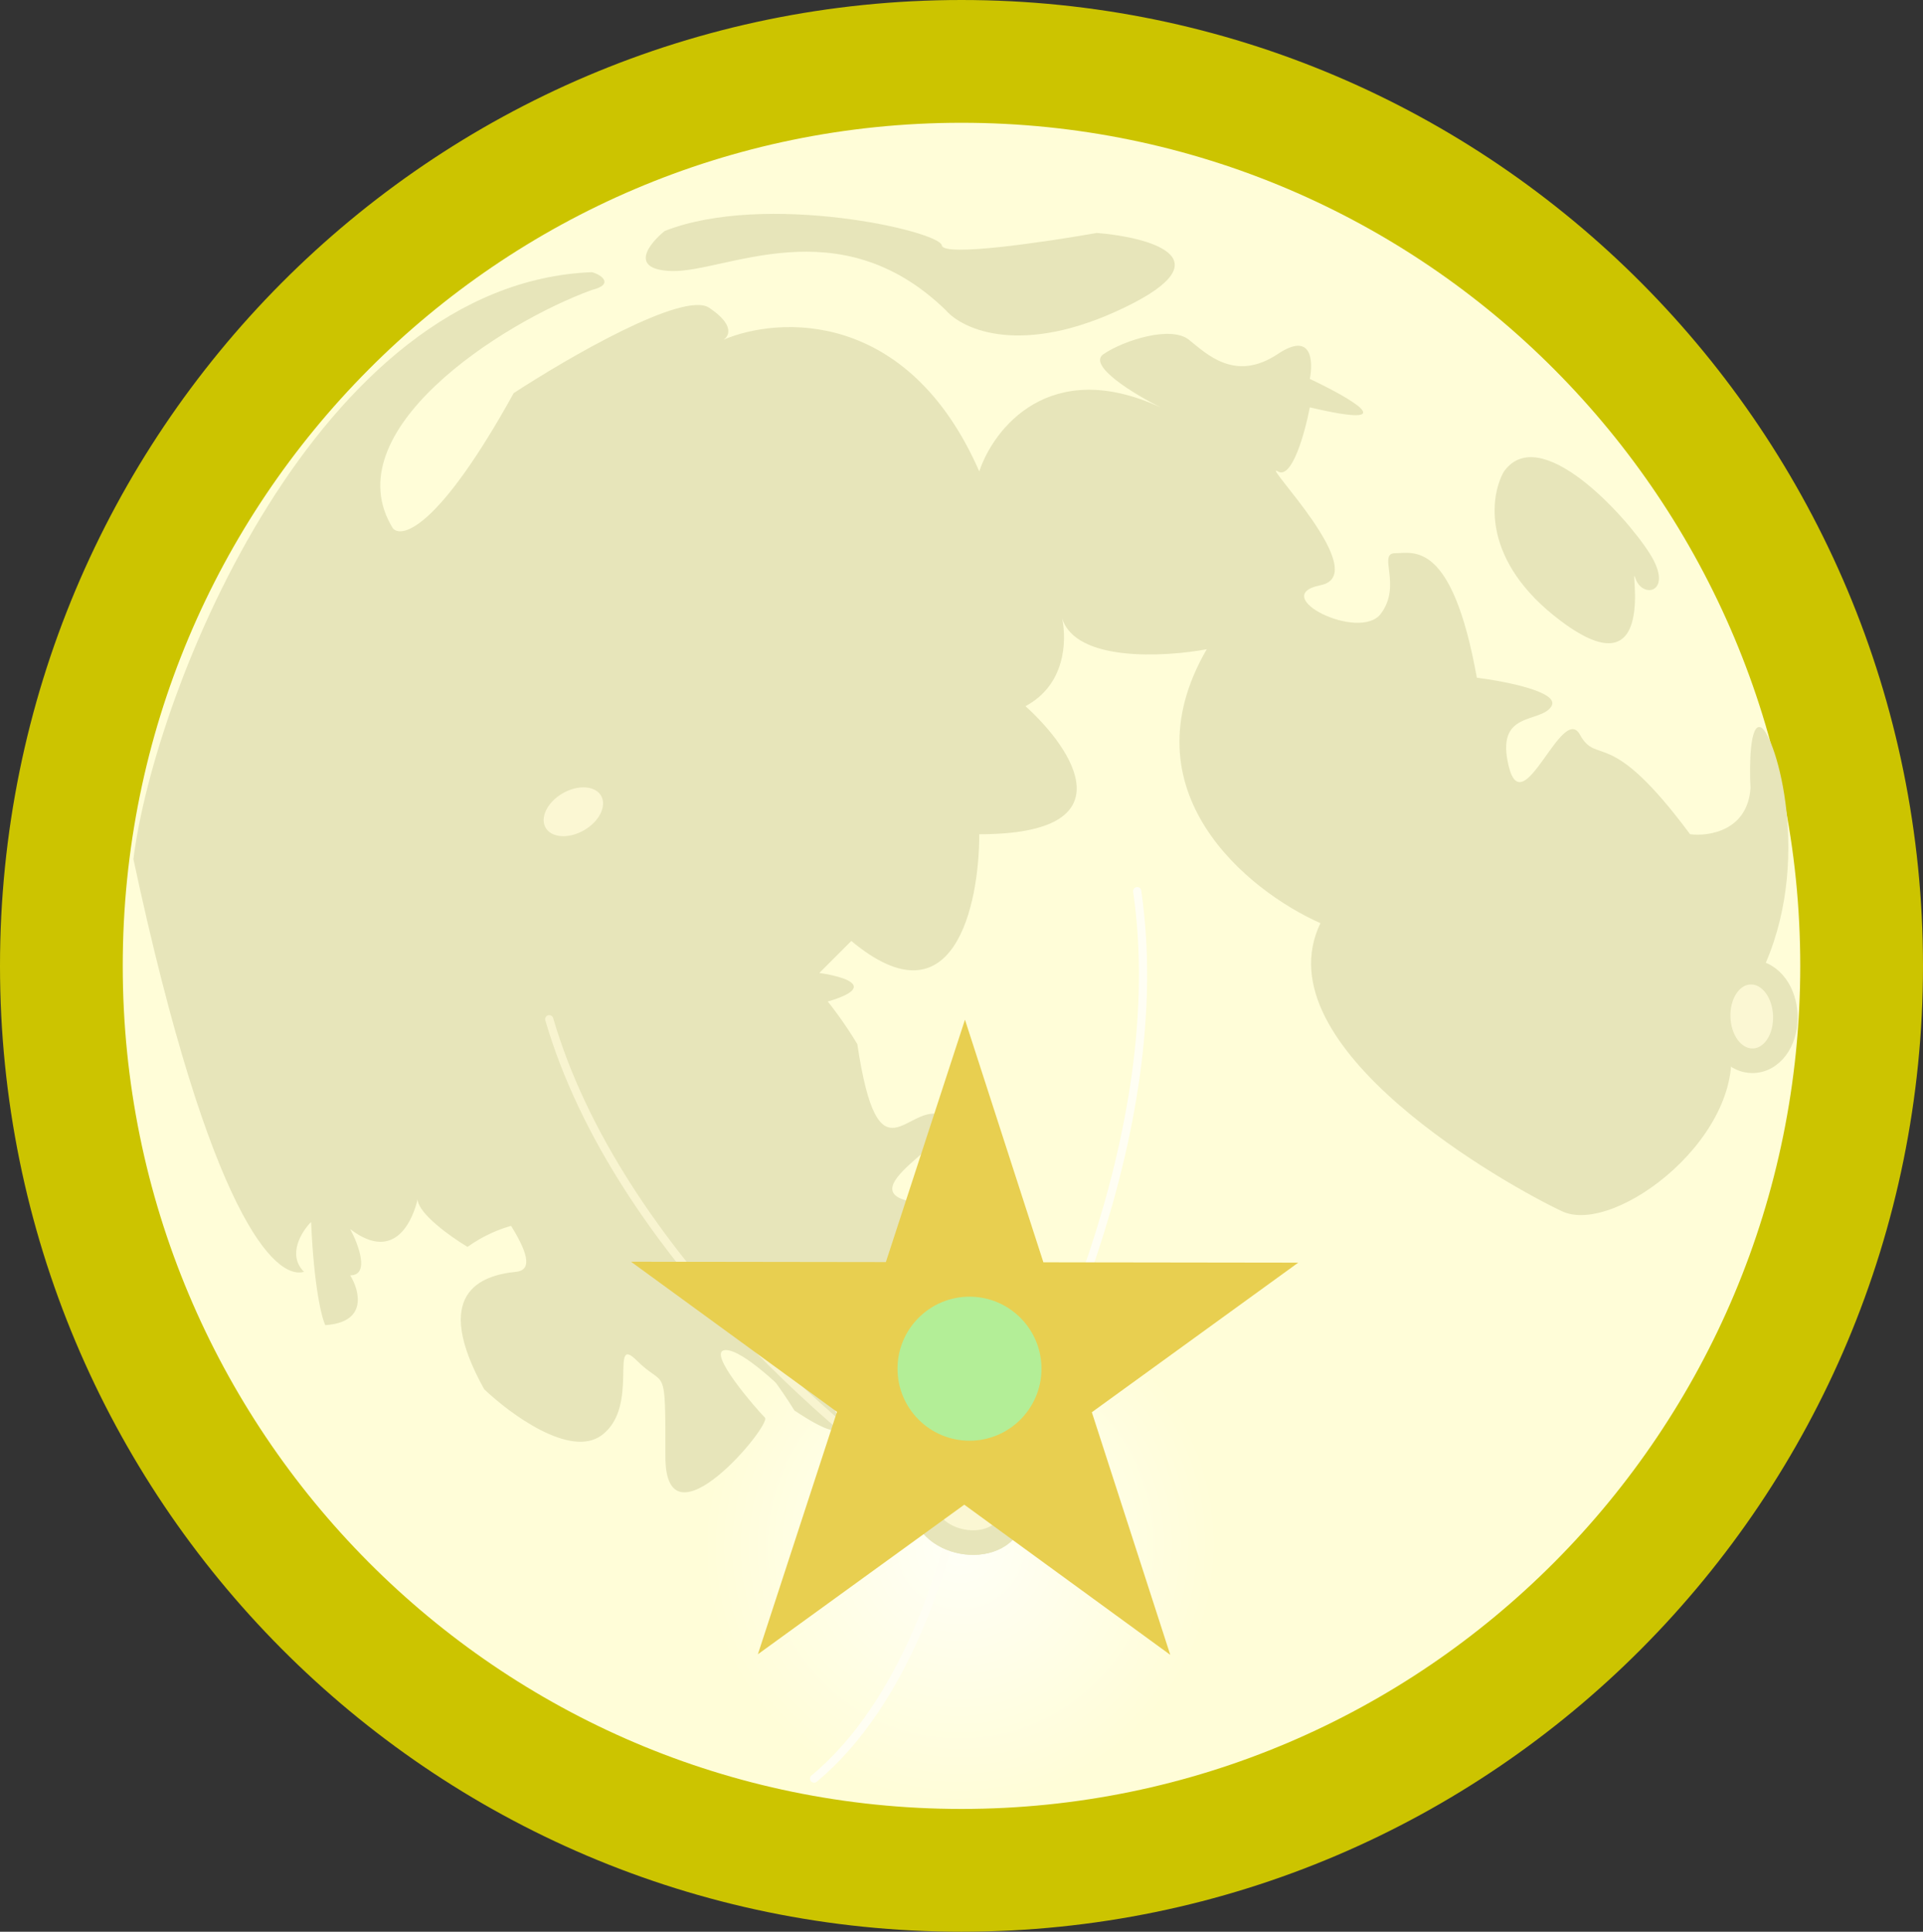 <svg width="235" height="236" viewBox="0 0 235 236" fill="none" xmlns="http://www.w3.org/2000/svg">
<rect x="0" y="0" width="235" height="236" fill="#333333" stroke="none"/>
<path d="M117.5 228.5C178.286 228.5 227.5 178.993 227.5 118C227.5 57.007 178.286 7.5 117.5 7.5C56.714 7.5 7.5 57.007 7.5 118C7.5 178.993 56.714 228.5 117.5 228.5Z" fill="url(#paint0_radial)" stroke="#CCC400" stroke-width="15"/>
<path d="M118.53 185.196C127.135 172.002 143.271 138.266 138.971 108.873" stroke="#FFFEF3" stroke-linecap="round"/>
<path d="M117.106 182.755C115.909 190.394 110.71 207.995 99.49 217.293" stroke="#FFFEF3" stroke-linecap="round"/>
<path d="M115.193 162.329C109.634 160.938 101.295 168.124 97.82 171.89C95.648 169.572 90.784 164.937 88.699 164.937C86.093 164.937 92.608 172.325 93.477 173.194C94.345 174.063 81.316 189.709 81.316 177.975C81.316 166.241 81.316 169.717 77.841 166.241C74.367 162.764 78.276 171.89 73.498 175.367C69.676 178.149 62.35 172.76 59.165 169.717C52.651 157.983 58.731 155.81 63.074 155.376C67.418 154.941 59.166 145.38 56.125 140.599C53.693 136.775 66.694 137.267 73.498 137.992C71.066 135.905 74.511 124.954 76.538 119.738C80.013 116.262 80.013 118 81.316 118C82.358 118 82.619 114.233 82.619 112.35C88.265 121.477 83.053 122.346 82.619 123.215C82.184 124.084 80.447 128.865 84.79 128.865C89.134 128.865 93.477 134.515 93.477 136.253C93.477 137.992 89.134 139.295 88.699 140.599C88.352 141.642 90.292 143.352 91.305 144.076C92 140.947 93.042 140.454 93.477 140.599C100.426 138.861 90.002 121.477 93.477 118C96.256 115.219 102.163 123.215 104.769 127.561C107.375 144.945 110.85 134.515 115.193 136.253C119.536 137.992 103.9 144.945 110.85 146.684C117.799 148.422 122.142 164.068 115.193 162.329Z" fill="#E7E5BA"/>
<path d="M57.129 152.333C55.07 151.097 51.135 148.297 51.031 146.528C50.596 148.456 48.528 154.546 42.797 150.16C43.81 152.044 45.229 155.81 42.797 155.81C43.955 157.693 44.968 161.547 39.756 161.895C39.322 161.025 38.367 157.288 38.019 149.291C36.861 150.45 35.066 153.289 37.15 155.376C33.676 156.39 25.684 148.77 16.303 104.962C18.909 84.101 38.888 34.557 72.331 33.253C73.489 33.543 75.11 34.731 72.331 35.426C61.183 39.482 40.712 52.723 48.008 64.544C49.167 65.848 53.742 64.371 62.775 48.029C69.435 43.684 83.536 35.513 86.663 37.599C89.79 39.685 89.124 41.076 88.4 41.511C95.205 38.613 110.985 37.773 119.672 57.591C121.409 52.376 128.271 43.51 141.822 49.768C138.637 48.174 132.788 44.64 134.873 43.249C137.479 41.511 143.125 39.772 145.297 41.511C147.468 43.249 150.943 46.726 156.155 43.249C160.324 40.468 160.498 44.118 160.064 46.291C164.986 48.609 171.877 52.549 160.064 49.768C159.484 52.81 157.892 58.634 156.155 57.591C153.983 56.287 167.881 70.194 161.367 71.498C154.852 72.802 166.144 78.451 168.75 74.975C171.356 71.498 168.316 67.587 170.487 67.587C172.659 67.587 177.436 65.848 180.477 82.797C183.951 83.232 190.64 84.536 189.597 86.274C188.295 88.447 182.648 86.709 184.386 93.662C186.123 100.616 190.9 85.84 193.072 89.751C195.244 93.662 196.547 88.447 206.536 101.92C208.852 102.21 213.572 101.485 213.92 96.27C213.775 93.518 213.833 88.186 215.222 88.882C216.96 89.751 221.737 105.397 215.222 118.869C213.051 117.565 209.229 117.305 211.314 126.692C213.92 138.426 197.415 151.03 190.9 147.987C184.386 144.945 153.983 127.996 161.367 112.785C152.535 108.873 137.392 96.705 147.468 79.321C142.148 80.301 131.437 80.849 129.796 75.537C130.38 78.354 130.183 83.678 125.318 86.274C131.109 91.489 138.087 101.92 119.672 101.92C119.672 110.612 116.545 125.388 104.036 114.958L100.127 118.869C104.181 119.449 108.9 121.216 95.35 123.65C99.114 127.706 105.686 136.514 101.864 139.295C97.66 142.355 106.91 141.376 107.71 139.912C107.173 139.059 106.831 138.751 107.511 139.295C107.771 139.504 107.819 139.713 107.71 139.912C108.889 141.784 111.007 146.28 105.339 150.16C110.406 157.404 116.458 171.369 100.127 169.283C102.588 172.615 105.426 177.888 97.087 172.325C90.138 161.17 72.417 141.555 57.129 152.333Z" fill="#E7E5BA"/>
<path d="M117.5 185.363C104.181 176.961 75.458 153.029 67.119 124.519" stroke="#F8F4D0" stroke-linecap="round"/>
<path d="M117.593 188.335C118.905 188.58 120.225 188.462 121.315 187.996C122.393 187.535 123.411 186.643 123.663 185.289C123.915 183.935 123.287 182.736 122.447 181.917C121.598 181.09 120.41 180.504 119.098 180.259C117.786 180.014 116.466 180.132 115.376 180.598C114.298 181.059 113.281 181.951 113.028 183.305C112.776 184.659 113.404 185.858 114.244 186.677C115.093 187.504 116.282 188.09 117.593 188.335Z" fill="#FBF7D3" stroke="#E7E5BA" stroke-width="3"/>
<path d="M117.593 188.335C118.905 188.58 120.225 188.462 121.315 187.996C122.393 187.535 123.411 186.643 123.663 185.289C123.915 183.935 123.287 182.736 122.447 181.917C121.598 181.09 120.41 180.504 119.098 180.259C117.786 180.014 116.466 180.132 115.376 180.598C114.298 181.059 113.281 181.951 113.028 183.305C112.776 184.659 113.404 185.858 114.244 186.677C115.093 187.504 116.282 188.09 117.593 188.335Z" fill="#FBF7D3" stroke="#E7E5BA" stroke-width="3"/>
<path d="M68.025 95.612C66.868 96.276 65.94 97.222 65.412 98.284C64.889 99.334 64.692 100.674 65.378 101.868C66.063 103.063 67.318 103.569 68.488 103.648C69.67 103.727 70.955 103.402 72.112 102.738C73.269 102.073 74.198 101.127 74.726 100.065C75.248 99.015 75.445 97.676 74.76 96.481C74.075 95.286 72.82 94.781 71.65 94.702C70.467 94.623 69.183 94.947 68.025 95.612Z" fill="#FBF7D3" stroke="#E7E5BA" stroke-width="3"/>
<path d="M209.97 124.347C210.022 125.681 210.43 126.942 211.126 127.902C211.814 128.851 212.91 129.646 214.286 129.592C215.663 129.537 216.692 128.658 217.303 127.657C217.921 126.645 218.228 125.356 218.175 124.022C218.122 122.688 217.714 121.427 217.019 120.467C216.33 119.518 215.235 118.723 213.858 118.777C212.482 118.832 211.453 119.711 210.841 120.712C210.224 121.724 209.917 123.013 209.97 124.347Z" fill="#FBF7D3" stroke="#E7E5BA" stroke-width="3"/>
<path d="M190.734 75.862C181.005 68.561 182.048 60.651 183.785 57.609C188.128 51.524 198.552 62.824 201.592 67.604C204.632 72.385 200.723 73.254 199.855 70.647C198.986 68.039 202.895 84.988 190.734 75.862Z" fill="#E7E5BA"/>
<path d="M82.027 33.111C76.807 32.919 79.317 29.772 81.224 28.222C93.515 23.38 114.847 28.215 115.1 29.989C115.302 31.409 127.807 29.56 134.034 28.459C140.385 28.972 149.961 31.51 137.458 37.553C124.955 43.596 117.669 40.306 115.589 37.905C102.498 25.186 88.552 33.352 82.027 33.111Z" fill="#E7E5BA"/>
<path d="M117.924 124.579L127.506 154.217L158.651 154.26L133.429 172.534L143.011 202.173L117.84 183.828L92.618 202.102L102.284 172.491L77.114 154.147L108.258 154.19L117.924 124.579Z" fill="#E8CF50"/>
<ellipse cx="118.478" cy="167.215" rx="8.796" ry="8.798" fill="#B3EE97"/>
<defs>
<radialGradient id="paint0_radial" cx="0" cy="0" r="1" gradientUnits="userSpaceOnUse" gradientTransform="translate(117.5 188.84) rotate(-39.419) scale(31.484 31.355)">
<stop stop-color="#FFFFF7"/>
<stop offset="1" stop-color="#FFFDD8"/>
</radialGradient>
</defs>
</svg>
